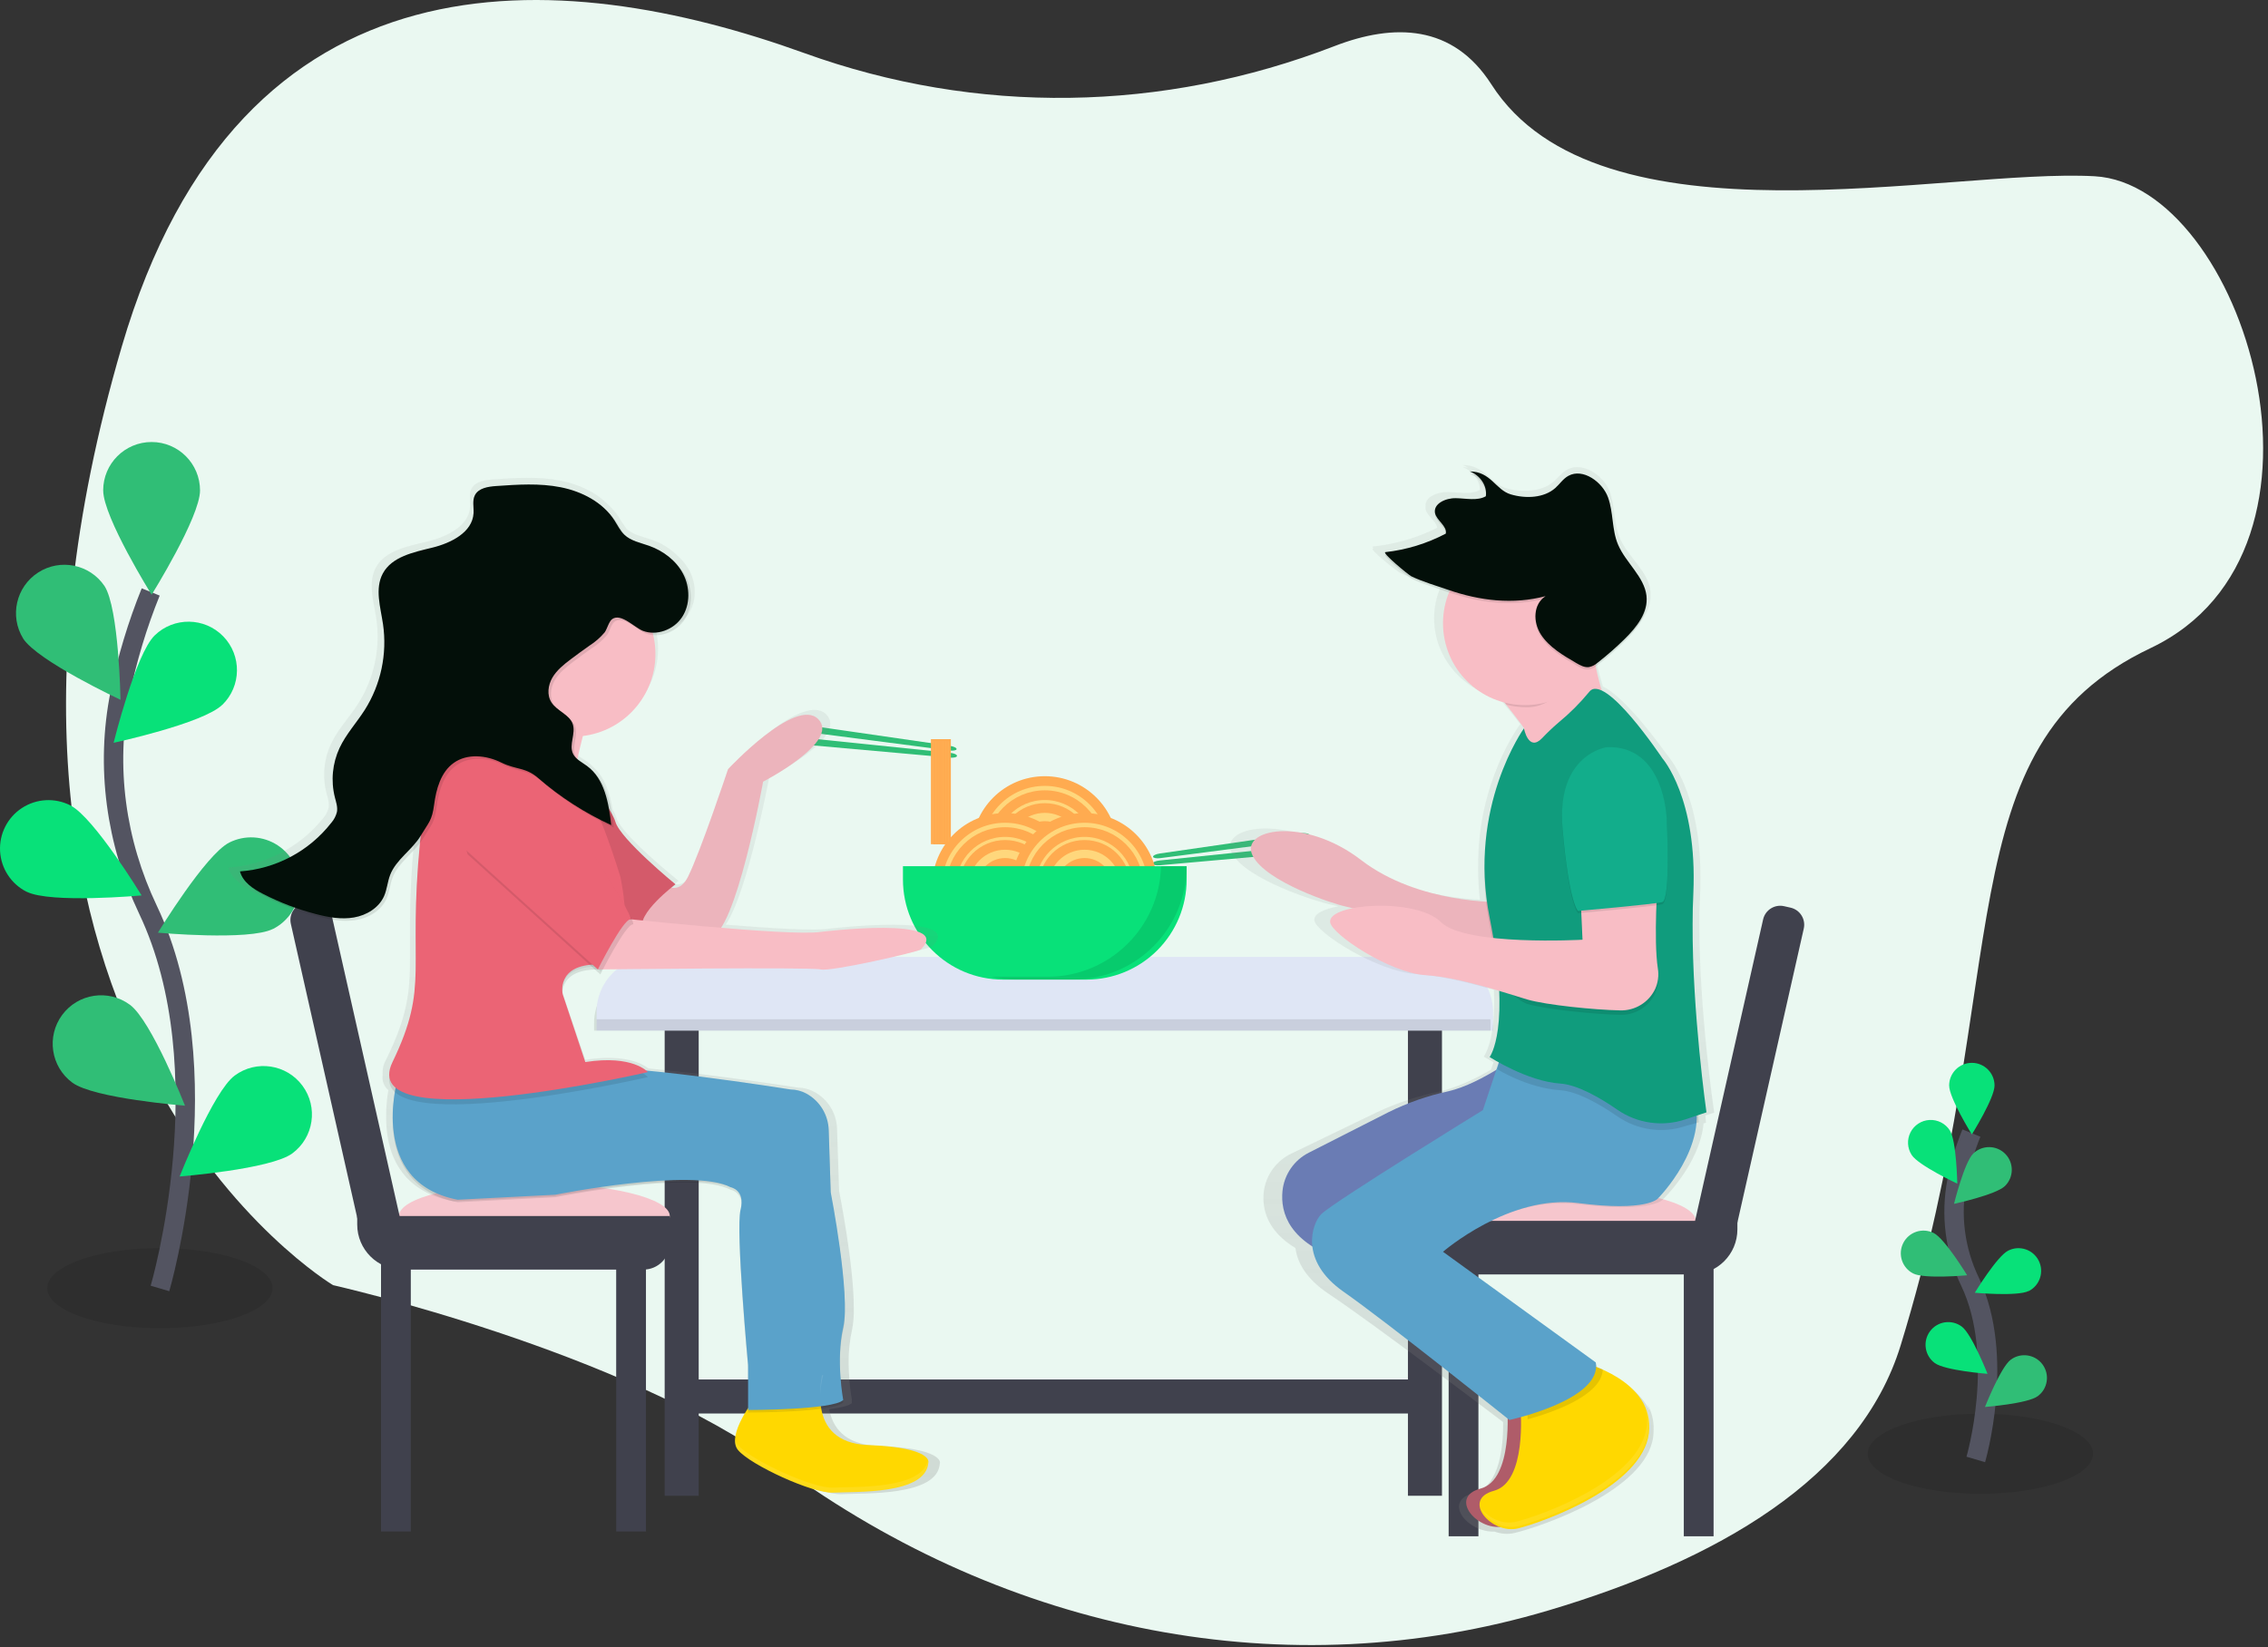 <svg width="234" height="170" viewBox="0 0 234 170" fill="none" xmlns="http://www.w3.org/2000/svg">
<rect x="0" y="0" width="234" height="170" fill="#333333" stroke="none"/>
<path opacity="0.1" d="M16.499 137.077C22.92 137.077 28.126 135.226 28.126 132.943C28.126 130.66 22.92 128.81 16.499 128.81C10.079 128.81 4.873 130.66 4.873 132.943C4.873 135.226 10.079 137.077 16.499 137.077Z" fill="black"/>
<path opacity="0.1" d="M204.321 154.168C210.742 154.168 215.947 152.317 215.947 150.034C215.947 147.751 210.742 145.9 204.321 145.9C197.9 145.9 192.695 147.751 192.695 150.034C192.695 152.317 197.9 154.168 204.321 154.168Z" fill="black"/>
<path d="M137.675 4.762C119.982 11.595 100.804 11.913 82.991 5.48C57.744 -3.635 24.772 -5.968 12.554 35.801C-8.298 107.162 34.362 132.634 34.362 132.634C34.362 132.634 64.146 139.31 80.637 151.372C104.062 168.507 132.751 174.234 159.775 166.2C177.056 161.061 191.868 152.631 196.103 138.837C207.946 100.259 200.428 77.071 221.861 66.899C243.294 56.728 231.369 19.046 216.125 18.191C200.882 17.336 164.97 26.076 153.861 8.691C149.9 2.519 143.842 2.377 137.675 4.762Z" fill="#EAF8F1"/>
<path d="M203.851 150.621C203.851 150.621 206.951 140.069 203.267 132.303C201.698 129.056 201.225 125.387 201.918 121.847C202.261 120.169 202.756 118.526 203.399 116.938" stroke="#535461" stroke-width="2"/>
<path d="M201.104 112.032C201.104 113.324 203.445 117.076 203.445 117.076C203.445 117.076 205.786 113.327 205.786 112.032C205.786 110.739 204.737 109.69 203.444 109.69C202.15 109.69 201.102 110.739 201.102 112.032H201.104Z" fill="#08E179"/>
<path d="M197.234 119.196C197.937 120.281 201.941 122.157 201.941 122.157C201.941 122.157 201.869 117.737 201.166 116.651C200.712 115.949 199.917 115.543 199.082 115.586C198.247 115.629 197.498 116.114 197.117 116.858C196.736 117.603 196.782 118.494 197.237 119.196H197.234Z" fill="#08E179"/>
<path d="M197.402 131.434C198.557 132.016 202.959 131.615 202.959 131.615C202.959 131.615 200.665 127.836 199.51 127.254C198.356 126.672 196.948 127.136 196.366 128.29C195.784 129.445 196.248 130.852 197.402 131.434Z" fill="#30BE76"/>
<path d="M199.616 140.669C200.65 141.444 205.062 141.785 205.062 141.785C205.062 141.785 203.44 137.672 202.401 136.905C201.362 136.136 199.896 136.355 199.127 137.394C198.357 138.434 198.577 139.9 199.616 140.669V140.669Z" fill="#08E179"/>
<path d="M206.855 122.407C205.928 123.309 201.605 124.242 201.605 124.242C201.605 124.242 202.665 119.95 203.592 119.049C204.52 118.148 206.002 118.169 206.903 119.097C207.804 120.024 207.783 121.506 206.855 122.407V122.407Z" fill="#30BE76"/>
<path d="M209.307 133.236C208.152 133.817 203.75 133.417 203.75 133.417C203.75 133.417 206.044 129.637 207.199 129.069C208.353 128.486 209.761 128.95 210.343 130.105C210.925 131.259 210.462 132.667 209.307 133.249V133.236Z" fill="#08E179"/>
<path d="M210.245 144.089C209.212 144.864 204.799 145.205 204.799 145.205C204.799 145.205 206.421 141.092 207.46 140.325C208.499 139.555 209.966 139.775 210.735 140.814C211.504 141.854 211.285 143.32 210.245 144.089V144.089Z" fill="#30BE76"/>
<path d="M16.505 132.975C16.505 132.975 23.142 110.467 15.264 93.88C11.957 86.922 10.872 79.115 12.389 71.566C13.12 67.985 14.178 64.479 15.549 61.092" stroke="#535461" stroke-width="2"/>
<path d="M10.648 50.615C10.648 53.374 15.644 61.378 15.644 61.378C15.644 61.378 20.638 53.369 20.638 50.615C20.638 47.855 18.401 45.618 15.642 45.618C12.882 45.618 10.645 47.855 10.645 50.615H10.648Z" fill="#30BE76"/>
<path d="M2.388 65.902C3.889 68.227 12.433 72.221 12.433 72.221C12.433 72.221 12.278 62.786 10.777 60.471C9.25 58.228 6.212 57.614 3.933 59.088C1.655 60.561 0.969 63.584 2.388 65.897V65.902Z" fill="#30BE76"/>
<path d="M2.747 92.028C5.212 93.27 14.608 92.412 14.608 92.412C14.608 92.412 9.699 84.347 7.248 83.112C5.653 82.308 3.752 82.415 2.258 83.394C0.765 84.372 -0.093 86.073 0.008 87.856C0.109 89.638 1.153 91.231 2.747 92.035V92.028Z" fill="#08E179"/>
<path d="M7.462 111.732C9.681 113.373 19.088 114.114 19.088 114.114C19.088 114.114 15.626 105.33 13.404 103.697C11.185 102.056 8.057 102.525 6.416 104.744C4.775 106.963 5.243 110.091 7.462 111.732Z" fill="#30BE76"/>
<path d="M22.925 72.746C20.946 74.669 11.722 76.661 11.722 76.661C11.722 76.661 13.98 67.499 15.96 65.577C17.939 63.651 21.106 63.694 23.032 65.674C24.958 67.654 24.915 70.82 22.935 72.746H22.925Z" fill="#08E179"/>
<path d="M28.156 95.871C25.692 97.114 16.295 96.256 16.295 96.256C16.295 96.256 21.204 88.19 23.656 86.955C25.25 86.151 27.152 86.259 28.645 87.237C30.138 88.216 30.996 89.917 30.895 91.699C30.795 93.482 29.75 95.075 28.156 95.879V95.871Z" fill="#30BE76"/>
<path d="M30.159 119.036C27.94 120.677 18.533 121.418 18.533 121.418C18.533 121.418 21.995 112.634 24.217 111.001C26.435 109.36 29.564 109.829 31.205 112.047C32.846 114.266 32.378 117.395 30.159 119.036Z" fill="#08E179"/>
<path d="M97.955 77.454L83.556 75.588C82.972 75.513 82.523 75.291 82.538 75.097V75.097C82.564 74.903 83.055 74.813 83.652 74.898L98.019 76.978C98.415 77.035 98.714 77.185 98.696 77.317V77.317C98.678 77.441 98.347 77.505 97.955 77.454Z" fill="#30BE76"/>
<path d="M98.045 77.699L83.603 76.206C83.016 76.146 82.518 76.255 82.5 76.449V76.449C82.482 76.642 82.949 76.846 83.533 76.898L98.001 78.19C98.399 78.226 98.725 78.149 98.738 78.017V78.017C98.748 77.877 98.441 77.74 98.045 77.699Z" fill="#30BE76"/>
<path d="M119.711 88.563L134.107 86.698C134.691 86.623 135.14 86.4 135.125 86.207V86.207C135.099 86.013 134.608 85.922 134.011 86.008L119.644 88.088C119.249 88.144 118.949 88.294 118.967 88.426V88.426C118.985 88.55 119.316 88.615 119.711 88.563Z" fill="#30BE76"/>
<path d="M119.618 88.808L134.06 87.315C134.647 87.256 135.145 87.364 135.163 87.558V87.558C135.181 87.752 134.714 87.956 134.13 88.007L119.662 89.299C119.264 89.335 118.938 89.258 118.926 89.126V89.126C118.915 88.987 119.223 88.85 119.618 88.808Z" fill="#30BE76"/>
<rect x="68.577" y="104.025" width="3.511" height="50.344" fill="#40414D"/>
<rect x="145.263" y="104.025" width="3.511" height="50.344" fill="#40414D"/>
<path d="M67.236 99.928H148.361C151.5 99.928 154.044 102.472 154.044 105.612V106.366H61.552V105.612C61.552 102.472 64.097 99.928 67.236 99.928V99.928Z" fill="#DFE6F5"/>
<path opacity="0.1" d="M66.977 99.928H148.102C151.241 99.928 153.786 102.472 153.786 105.612V106.366H61.294V105.612C61.294 102.472 63.838 99.928 66.977 99.928V99.928Z" fill="black"/>
<path d="M67.236 98.755H148.361C151.5 98.755 154.044 101.3 154.044 104.439V105.193H61.552V104.439C61.552 101.3 64.097 98.755 67.236 98.755Z" fill="#DFE6F5"/>
<path d="M107.798 94.657C111.678 94.657 114.823 91.512 114.823 87.632C114.823 83.752 111.678 80.607 107.798 80.607C103.919 80.607 100.773 83.752 100.773 87.632C100.773 91.512 103.919 94.657 107.798 94.657Z" fill="#FFD77C" stroke="#FFAB50"/>
<path d="M107.798 93.201C110.873 93.201 113.366 90.708 113.366 87.633C113.366 84.558 110.873 82.065 107.798 82.065C104.723 82.065 102.23 84.558 102.23 87.633C102.23 90.708 104.723 93.201 107.798 93.201Z" fill="#FFD77C" stroke="#FFAB50"/>
<path d="M107.798 91.875C110.141 91.875 112.04 89.976 112.04 87.633C112.04 85.29 110.141 83.391 107.798 83.391C105.455 83.391 103.556 85.29 103.556 87.633C103.556 89.976 105.455 91.875 107.798 91.875Z" fill="#FFD77C" stroke="#FFAB50"/>
<path d="M107.798 90.017C109.115 90.017 110.183 88.95 110.183 87.633C110.183 86.316 109.115 85.248 107.798 85.248C106.481 85.248 105.414 86.316 105.414 87.633C105.414 88.95 106.481 90.017 107.798 90.017Z" fill="#FFD77C" stroke="#FFAB50"/>
<path d="M103.701 98.463C107.58 98.463 110.725 95.317 110.725 91.438C110.725 87.558 107.58 84.413 103.701 84.413C99.821 84.413 96.676 87.558 96.676 91.438C96.676 95.317 99.821 98.463 103.701 98.463Z" fill="#FFD77C" stroke="#FFAB50"/>
<path d="M103.701 97.006C106.776 97.006 109.268 94.514 109.268 91.439C109.268 88.364 106.776 85.871 103.701 85.871C100.626 85.871 98.133 88.364 98.133 91.439C98.133 94.514 100.626 97.006 103.701 97.006Z" fill="#FFD77C" stroke="#FFAB50"/>
<path d="M103.701 95.681C106.043 95.681 107.943 93.781 107.943 91.439C107.943 89.096 106.043 87.196 103.701 87.196C101.358 87.196 99.458 89.096 99.458 91.439C99.458 93.781 101.358 95.681 103.701 95.681Z" fill="#FFD77C" stroke="#FFAB50"/>
<path d="M103.701 93.823C105.018 93.823 106.085 92.755 106.085 91.438C106.085 90.121 105.018 89.054 103.701 89.054C102.384 89.054 101.316 90.121 101.316 91.438C101.316 92.755 102.384 93.823 103.701 93.823Z" fill="#FFD77C" stroke="#FFAB50"/>
<path d="M111.896 98.463C115.775 98.463 118.92 95.317 118.92 91.438C118.92 87.558 115.775 84.413 111.896 84.413C108.016 84.413 104.871 87.558 104.871 91.438C104.871 95.317 108.016 98.463 111.896 98.463Z" fill="#FFD77C" stroke="#FFAB50"/>
<path d="M111.896 97.006C114.971 97.006 117.463 94.514 117.463 91.439C117.463 88.364 114.971 85.871 111.896 85.871C108.821 85.871 106.328 88.364 106.328 91.439C106.328 94.514 108.821 97.006 111.896 97.006Z" fill="#FFD77C" stroke="#FFAB50"/>
<path d="M111.896 95.681C114.239 95.681 116.138 93.781 116.138 91.439C116.138 89.096 114.239 87.196 111.896 87.196C109.553 87.196 107.654 89.096 107.654 91.439C107.654 93.781 109.553 95.681 111.896 95.681Z" fill="#FFD77C" stroke="#FFAB50"/>
<path d="M111.896 93.823C113.213 93.823 114.28 92.755 114.28 91.438C114.28 90.121 113.213 89.054 111.896 89.054C110.579 89.054 109.511 90.121 109.511 91.438C109.511 92.755 110.579 93.823 111.896 93.823Z" fill="#FFD77C" stroke="#FFAB50"/>
<path d="M93.162 89.392H122.432V90.766C122.432 93.507 121.343 96.135 119.405 98.074C117.467 100.012 114.838 101.1 112.097 101.1H103.496C97.789 101.1 93.162 96.474 93.162 90.766V89.392Z" fill="#08E179"/>
<path opacity="0.1" d="M119.791 89.39C119.633 95.739 114.441 100.803 108.09 100.804H102.28C103.127 100.998 103.994 101.096 104.863 101.098H110.718C113.824 101.1 116.803 99.867 119 97.671C121.197 95.475 122.432 92.496 122.432 89.39L119.791 89.39Z" fill="black"/>
<path d="M147.02 142.368V145.879H70.917V142.368H147.02Z" fill="#40414D"/>
<rect x="39.312" y="130.106" width="3.072" height="27.949" fill="#40414D"/>
<rect x="63.575" y="130.106" width="3.072" height="27.949" fill="#40414D"/>
<path d="M69.106 125.5C69.106 127.366 62.782 128.88 54.979 128.88C47.177 128.88 41.16 127.368 41.16 125.5C41.16 123.632 47.177 122.121 54.979 122.121C62.782 122.121 69.106 123.643 69.106 125.5Z" fill="#F6C6CD"/>
<path d="M36.855 125.498H69.104V128.314C69.104 129.812 67.889 131.027 66.391 131.027H41.506C38.938 131.027 36.855 128.945 36.855 126.376V125.498H36.855Z" fill="#40414D"/>
<path d="M31.379 93.183L32.044 93.032C33.019 92.813 33.987 93.424 34.207 94.398L42.261 130.079L41.253 130.307C39.491 130.704 37.74 129.598 37.342 127.836L30.008 95.346C29.902 94.877 29.987 94.386 30.245 93.98C30.502 93.574 30.91 93.287 31.379 93.183Z" fill="#40414D"/>
<rect x="176.798" y="158.552" width="3.072" height="27.949" transform="rotate(-180 176.798 158.552)" fill="#40414D"/>
<rect x="152.536" y="158.552" width="3.072" height="27.949" transform="rotate(-180 152.536 158.552)" fill="#40414D"/>
<path d="M147.009 125.996C147.009 127.862 153.334 129.376 161.136 129.376C168.939 129.376 174.956 127.864 174.956 125.996C174.956 124.129 168.936 122.609 161.136 122.609C153.336 122.609 147.009 124.131 147.009 125.996Z" fill="#F6C6CD"/>
<path d="M174.604 131.525H149.719C148.221 131.525 147.007 130.311 147.007 128.813V125.997H179.255V126.875C179.255 129.443 177.173 131.525 174.604 131.525Z" fill="#40414D"/>
<path d="M174.862 130.802L173.854 130.575L181.909 94.889C182.129 93.915 183.097 93.303 184.072 93.523L184.737 93.673C185.711 93.893 186.323 94.861 186.103 95.836L178.768 128.331C178.37 130.091 176.623 131.197 174.862 130.802Z" fill="#40414D"/>
<path d="M175.956 115.117L176.863 114.83C176.863 114.83 175.312 104.475 175.328 95.195C175.328 94.937 175.328 94.66 175.328 94.394C175.346 93.815 175.367 93.242 175.395 92.681C175.431 91.963 175.439 91.278 175.434 90.614C175.519 81.678 171.998 77.903 171.998 77.903C171.998 77.903 167.864 72.007 165.386 70.86C165.172 70.188 164.926 69.326 164.709 68.323C164.789 68.269 164.867 68.215 164.942 68.158C165.965 67.399 166.944 66.582 167.874 65.711C169.145 64.52 170.365 63.068 170.298 61.43C170.305 61.271 170.299 61.111 170.282 60.952C170.047 58.976 167.993 57.487 167.164 55.614C166.466 54.041 166.675 52.289 166.066 50.693C165.456 49.096 163.327 47.61 161.72 48.45C161.128 48.76 160.772 49.308 160.278 49.724C159.054 50.757 157.08 50.853 155.406 50.383C153.732 49.912 153.236 47.995 150.895 47.99C151.103 48.06 151.301 48.154 151.487 48.272C151.291 48.239 151.093 48.222 150.895 48.22C151.868 48.528 152.568 49.379 152.683 50.393C152.679 50.455 152.672 50.517 152.662 50.579C151.727 51.083 150.497 50.796 149.376 50.778C148.254 50.76 146.978 51.326 147.089 52.243C147.07 52.347 147.07 52.454 147.089 52.558C147.237 53.253 148.167 53.778 148.28 54.421C148.28 54.439 148.28 54.454 148.28 54.472C146.205 55.509 143.96 56.164 141.653 56.405C141.578 56.405 141.612 56.495 141.721 56.627H141.653C141.232 56.671 144.178 58.999 144.513 59.151C145.743 59.709 147.213 60.12 148.515 60.549L148.629 60.585C148.19 61.604 147.964 62.703 147.965 63.812C147.965 67.791 150.825 71.134 154.698 72.08C155.421 72.924 156.181 73.852 156.873 74.774H156.824C156.824 74.774 152.373 80.696 152.515 89.54C152.502 90.648 152.561 91.756 152.69 92.857C149.828 92.694 143.676 91.94 138.997 88.514C132.686 83.897 125.645 85.282 127.113 88.051C128.58 90.821 136.096 93.128 137.308 93.361C137.421 93.381 137.685 93.443 138.062 93.536C136.569 93.818 135.546 94.311 135.608 94.975C135.729 96.244 142.162 100.285 146.045 100.515C148.611 100.667 151.698 101.458 154.135 102.153C154.37 107.462 153.086 109.053 153.086 109.053C153.086 109.053 153.468 109.288 154.101 109.622L153.83 110.397C152.254 111.306 150.311 112.254 148.544 112.637C146.292 113.099 144.103 113.828 142.023 114.807L133.283 119.031C131.696 119.767 130.602 121.271 130.389 123.007C130.198 124.798 130.738 127.035 133.662 128.81C133.843 130.265 134.732 131.962 137.065 133.517C141.586 136.525 153.468 145.534 155.085 146.763C155.116 148.962 154.827 153.372 152.114 154.059C148.714 154.922 151.45 158.193 154.199 158.064C154.852 158.311 155.562 158.363 156.243 158.214C159.157 157.521 169.838 153.822 170.566 148.288C170.597 148.048 170.61 147.806 170.608 147.564C170.65 146.621 170.415 145.686 169.931 144.875C170.045 145.125 170.137 145.384 170.207 145.65C169.324 143.635 167.171 142.369 165.497 141.656C165.497 141.638 165.497 141.617 165.497 141.599C165.239 141.498 164.981 141.415 164.769 141.34C164.773 141.191 164.762 141.041 164.735 140.893L147.986 129.353C147.986 129.353 155.269 123.351 162.795 124.276C170.321 125.201 171.52 123.834 171.52 123.834C171.52 123.834 175.38 120.163 175.767 115.936L176.01 115.871C176.01 115.871 175.992 115.605 175.956 115.117Z" fill="url(#paint0_linear_0_298)"/>
<path d="M155.501 145.177C155.501 145.177 156.186 152.714 152.76 153.628C149.334 154.543 152.533 158.196 155.271 157.504C158.01 156.811 168.063 153.163 168.747 147.686C169.432 142.209 161.896 140.377 161.896 140.377L155.501 145.177Z" fill="#B8616E"/>
<path opacity="0.05" d="M155.501 145.177C155.501 145.177 156.186 152.714 152.76 153.628C149.334 154.543 152.533 158.196 155.271 157.504C158.01 156.811 168.063 153.163 168.747 147.686C169.432 142.209 161.896 140.377 161.896 140.377L155.501 145.177Z" fill="black"/>
<path d="M156.879 145.404C156.879 145.404 157.563 152.94 154.137 153.855C150.712 154.769 153.91 158.423 156.649 157.73C159.387 157.038 169.44 153.39 170.125 147.912C170.809 142.435 163.273 140.604 163.273 140.604L156.879 145.404Z" fill="#FFD800"/>
<path opacity="0.1" d="M163.958 140.837L157.568 145.635C157.568 145.635 157.597 145.96 157.615 146.479C160.028 145.818 165.286 144.061 165.366 141.312C164.906 141.126 164.436 140.967 163.958 140.837Z" fill="black"/>
<rect x="157.219" y="75.17" width="2.741" height="2.057" fill="#F8BDC5"/>
<path d="M157.336 108.399C157.336 108.399 152.982 111.82 149.407 112.631C147.281 113.091 145.22 113.813 143.271 114.778L135.047 118.959C133.53 119.722 132.504 121.204 132.324 122.893C132.089 125.219 133.024 128.278 138.605 130.096L156.191 144.714L161.674 140.147L142.945 125.761L157.336 116.853V108.399Z" fill="#758AC8"/>
<path opacity="0.1" d="M157.336 108.399C157.336 108.399 152.982 111.82 149.407 112.631C147.281 113.091 145.22 113.813 143.271 114.778L135.047 118.959C133.53 119.722 132.504 121.204 132.324 122.893C132.089 125.219 133.024 128.278 138.605 130.096L156.191 144.714L161.674 140.147L142.945 125.761L157.336 116.853V108.399Z" fill="black"/>
<path d="M154.822 93.1C154.822 93.1 146.371 93.327 140.431 88.759C134.492 84.192 127.87 85.561 129.239 88.302C130.609 91.043 137.69 93.327 138.832 93.555C139.974 93.782 156.419 98.352 156.419 98.352L154.822 93.1Z" fill="#F8BDC5"/>
<path opacity="0.05" d="M154.822 93.1C154.822 93.1 146.371 93.327 140.431 88.759C134.492 84.192 127.87 85.561 129.239 88.302C130.609 91.043 137.69 93.327 138.832 93.555C139.974 93.782 156.419 98.352 156.419 98.352L154.822 93.1Z" fill="black"/>
<path d="M155.736 106.349L152.995 114.572C152.995 114.572 137.579 124.051 136.321 125.307C135.344 126.284 134.037 130.105 138.605 133.301C143.173 136.497 155.734 146.549 155.734 146.549C155.734 146.549 165.327 144.482 164.642 140.607L148.882 129.188C148.882 129.188 155.734 123.245 162.816 124.162C169.897 125.08 171.039 123.705 171.039 123.705C171.039 123.705 176.521 118.218 174.692 112.973C172.863 107.728 155.736 106.349 155.736 106.349Z" fill="#5AA2CA"/>
<path d="M152.311 69.129C152.311 69.129 160.077 77.58 159.62 80.091C159.162 82.602 165.787 72.782 165.787 72.782C165.787 72.782 163.72 67.757 164.188 62.274L152.311 69.129Z" fill="#F8BDC5"/>
<path opacity="0.1" d="M159.087 76.88C159.617 76.321 160.175 75.789 160.759 75.286C161.928 74.328 163 73.257 163.96 72.09C165.559 70.023 171.496 78.942 171.496 78.942C171.496 78.942 175.15 83.052 174.695 92.875C174.24 102.698 175.266 115.83 175.266 115.83L173.884 116.215C171.523 117.003 168.93 116.634 166.882 115.22C165.058 113.96 162.748 112.637 160.991 112.518C157.566 112.291 154.481 110.348 154.481 110.348C154.481 110.348 155.966 106.808 153.683 95.386C151.399 83.964 157.219 75.847 157.219 75.847C157.219 75.847 157.679 78.332 159.087 76.88Z" fill="black"/>
<path d="M176.064 114.799L174.695 115.256L173.881 115.527C171.521 116.315 168.927 115.947 166.88 114.533C165.058 113.274 162.746 111.949 160.989 111.83C157.568 111.6 153.693 109.089 153.693 109.089C153.693 109.089 155.977 106.12 153.693 94.698C151.409 83.276 157.233 75.169 157.233 75.169C157.233 75.169 157.692 77.642 159.101 76.187C159.629 75.628 160.186 75.097 160.77 74.596C161.938 73.637 163.01 72.567 163.971 71.4C165.57 69.333 171.507 78.251 171.507 78.251C171.507 78.251 175.16 82.362 174.705 92.185C174.656 93.218 174.636 94.282 174.633 95.36C174.599 104.552 176.064 114.799 176.064 114.799Z" fill="#109C7D"/>
<path opacity="0.1" d="M163.046 92.415L163.273 97.44C163.273 97.44 151.166 98.125 148.655 95.613C146.144 93.102 155.501 103 157.568 103.607C159.509 104.178 164.518 104.682 167.146 104.733C168.679 104.783 170.098 103.923 170.763 102.54C171.069 101.874 171.168 101.131 171.047 100.408C170.59 97.44 171.047 91.043 171.047 91.043L163.046 92.415Z" fill="black"/>
<path d="M163.046 91.958L163.273 96.983C163.273 96.983 151.166 97.668 148.655 95.156C146.144 92.645 137.057 93.201 137.235 95.156C137.349 96.412 143.403 100.409 147.053 100.639C150.704 100.869 155.501 102.543 157.568 103.15C159.509 103.721 164.518 104.225 167.146 104.276C168.679 104.326 170.098 103.466 170.763 102.083C171.069 101.417 171.168 100.674 171.047 99.951C170.59 96.983 171.047 90.586 171.047 90.586L163.046 91.958Z" fill="#F8BDC5"/>
<path opacity="0.1" d="M165.787 77.34C165.787 77.34 160.534 78.025 161.219 85.791C161.904 93.557 162.818 94.242 162.818 94.242C162.818 94.242 170.585 93.557 171.497 93.327C172.409 93.097 171.954 84.649 171.954 84.649C171.954 84.649 171.724 77.113 165.787 77.34Z" fill="black"/>
<path d="M165.787 77.113C165.787 77.113 160.534 77.797 161.219 85.564C161.904 93.33 162.818 94.014 162.818 94.014C162.818 94.014 170.585 93.33 171.497 93.1C172.409 92.87 171.954 84.422 171.954 84.422C171.954 84.422 171.724 76.88 165.787 77.113Z" fill="#12AD8B"/>
<path opacity="0.1" d="M163.844 67.176C163.485 65.367 164.221 64.809 164.415 62.494L152.53 69.346C152.53 69.346 153.892 70.829 155.439 72.733C156.131 72.908 156.842 72.995 157.555 72.991C160.669 73.004 162.371 69.661 163.844 67.176Z" fill="black"/>
<path d="M157.333 72.772C162.001 72.772 165.784 68.988 165.784 64.321C165.784 59.654 162.001 55.87 157.333 55.87C152.666 55.87 148.882 59.654 148.882 64.321C148.882 68.988 152.666 72.772 157.333 72.772Z" fill="#F8BDC5"/>
<path opacity="0.1" d="M159.465 61.755C158.173 62.577 158.155 64.434 158.987 65.721C159.819 67.008 161.253 67.858 162.632 68.659C163.033 68.891 163.474 69.131 163.924 69.08C164.27 69.012 164.59 68.85 164.849 68.612C165.814 67.859 166.736 67.05 167.608 66.191C168.864 64.956 170.07 63.434 169.874 61.711C169.652 59.755 167.719 58.283 166.939 56.43C166.283 54.88 166.479 53.142 165.906 51.558C165.332 49.974 163.322 48.509 161.818 49.339C161.263 49.643 160.927 50.188 160.462 50.599C159.31 51.617 157.452 51.718 155.876 51.253C154.3 50.788 153.832 48.889 151.634 48.884C152.727 49.269 153.466 50.408 153.298 51.447C152.417 51.945 151.259 51.661 150.197 51.643C149.136 51.625 147.872 52.219 148.056 53.175C148.216 53.95 149.334 54.526 149.169 55.301C147.228 56.324 145.113 56.972 142.932 57.213C142.537 57.257 145.307 59.559 145.622 59.712C146.777 60.264 148.164 60.67 149.386 61.094C152.706 62.238 156.106 62.647 159.465 61.755Z" fill="black"/>
<path d="M159.465 61.526C158.173 62.347 158.155 64.205 158.987 65.492C159.819 66.778 161.253 67.628 162.632 68.429C163.033 68.662 163.474 68.902 163.924 68.85C164.27 68.783 164.59 68.621 164.849 68.383C165.814 67.629 166.736 66.821 167.608 65.962C168.864 64.727 170.07 63.205 169.874 61.482C169.652 59.526 167.719 58.053 166.939 56.201C166.283 54.651 166.479 52.912 165.906 51.328C165.332 49.745 163.322 48.28 161.818 49.109C161.263 49.414 160.927 49.959 160.462 50.37C159.31 51.388 157.452 51.489 155.876 51.023C154.3 50.558 153.832 48.66 151.634 48.654C152.727 49.039 153.466 50.179 153.298 51.217C152.417 51.716 151.259 51.432 150.197 51.414C149.136 51.395 147.872 51.99 148.056 52.946C148.216 53.721 149.334 54.297 149.169 55.072C147.228 56.094 145.113 56.743 142.932 56.984C142.537 57.028 145.307 59.33 145.622 59.482C146.777 60.035 148.164 60.441 149.386 60.864C152.706 62.011 156.106 62.412 159.465 61.526Z" fill="#030F09"/>
<path opacity="0.1" d="M169.528 144.541C169.895 145.387 170.022 146.317 169.897 147.231C169.213 152.713 159.163 156.366 156.421 157.048C154.977 157.41 153.404 156.565 152.745 155.55C153.169 156.743 154.993 157.919 156.651 157.505C159.392 156.821 169.443 153.165 170.127 147.688C170.277 146.602 170.066 145.496 169.528 144.541Z" fill="white"/>
<path d="M96.942 150.77V150.77C96.738 150.311 95.678 149.414 90.571 149.22C87.073 149.088 85.882 147.241 85.559 145.438C86.708 145.288 87.607 145.081 87.902 144.795C87.902 144.795 87.886 144.712 87.861 144.565L87.902 144.534C87.678 143.233 87.562 141.916 87.553 140.596C87.546 139.467 87.666 138.34 87.91 137.238C88.052 136.509 88.112 135.766 88.088 135.023C88.116 130.631 86.574 122.912 86.574 122.912L86.362 116.497C86.319 114.866 85.388 113.39 83.936 112.647C83.429 112.384 82.867 112.245 82.296 112.239C82.296 112.239 74.199 110.963 66.91 110.268C66.394 109.852 64.572 108.73 60.397 109.374L57.994 102.341C57.975 102.256 57.961 102.17 57.953 102.083C58.038 101.189 58.635 99.843 61.418 99.757L61.999 100.274C61.999 100.274 62.102 100.07 62.275 99.757C65.727 99.719 84.53 99.528 85.499 99.757C86.566 100.016 95.914 97.933 96.182 97.675C99.815 94.133 85.499 95.851 85.499 95.851C84.091 96.081 79.541 95.807 74.881 95.427C77.188 91.968 79.358 80.226 79.358 80.226C79.358 80.226 87.626 76.058 85.233 73.715C82.841 71.372 75.62 78.924 75.62 78.924C75.62 78.924 72.682 87.519 71.346 90.123C70.83 91.157 70.16 91.369 69.564 91.25C69.835 91.033 70.011 90.903 70.011 90.903C70.011 90.903 64.135 86.214 63.601 84.393C63.501 84.094 63.37 83.808 63.208 83.538C62.926 81.887 62.433 80.262 61.229 79.179C61.027 78.962 60.803 78.766 60.562 78.593C60.237 78.36 59.867 78.159 59.56 77.906V77.906C59.733 77.11 59.935 76.283 60.144 75.482C64.505 74.965 67.895 71.348 67.895 66.956C67.894 66.294 67.815 65.634 67.659 64.99C68.985 65.078 70.26 64.464 71.018 63.373C71.899 62.06 71.871 60.273 71.132 58.888C70.826 58.325 70.426 57.82 69.949 57.394C69.187 56.628 68.259 56.048 67.236 55.7C66.35 55.392 65.371 55.209 64.668 54.607C64.354 54.196 64.068 53.764 63.813 53.315C63.518 52.874 63.171 52.469 62.779 52.111C61.487 50.78 59.663 49.961 57.806 49.6C55.542 49.158 53.204 49.316 50.902 49.473C50.042 49.533 49.032 49.685 48.644 50.434C48.352 50.998 48.544 51.672 48.505 52.3C48.383 54.297 46.099 55.4 44.113 55.883C42.126 56.366 39.757 56.785 38.798 58.536C37.928 60.117 38.54 62.035 38.819 63.809C39.284 66.926 38.592 70.105 36.873 72.746C36 74.082 34.874 75.27 34.184 76.704C33.42 78.303 33.242 80.119 33.683 81.835C33.812 82.336 33.998 82.848 33.905 83.359C33.799 83.781 33.592 84.171 33.3 84.494C30.899 87.459 27.368 89.288 23.56 89.539C23.718 90.064 24.028 90.53 24.449 90.88C24.985 91.41 25.609 91.841 26.294 92.154C28.098 93.059 29.995 93.765 31.952 94.26C33.269 94.593 34.647 94.831 35.987 94.603C37.328 94.376 38.636 93.609 39.186 92.394C39.506 91.692 39.553 90.896 39.837 90.18C40.403 88.749 41.806 87.821 42.754 86.594C42.434 89.757 42.284 92.934 42.302 96.112C42.302 97.107 42.302 98.003 42.302 98.835C42.302 102.424 42.043 104.899 39.819 109.381C39.554 109.853 39.438 110.393 39.486 110.932C39.387 111.523 39.608 112.123 40.067 112.51C39.912 113.404 39.837 114.31 39.842 115.218C39.811 118.483 40.914 122.868 46.764 123.979L57.178 123.462C57.178 123.462 71.866 120.597 75.87 122.687C76.551 122.832 77.039 123.432 77.04 124.128C77.028 124.346 76.994 124.561 76.94 124.772C76.828 125.449 76.786 126.135 76.813 126.821C76.795 131.213 77.741 141.18 77.741 141.18V145.407C77.074 146.409 76.253 147.892 76.359 148.985C76.359 149.008 76.359 149.034 76.359 149.057C76.359 149.081 76.359 149.122 76.374 149.153C76.389 149.184 76.374 149.21 76.392 149.238C76.41 149.267 76.408 149.293 76.415 149.321C76.423 149.349 76.436 149.383 76.449 149.411C76.462 149.44 76.467 149.458 76.477 149.481C76.488 149.504 76.511 149.548 76.529 149.579L76.56 149.634C76.591 149.683 76.626 149.731 76.663 149.776C77.999 151.326 84.672 154.325 86.812 154.204C89.083 154.075 96.691 154.462 96.96 151.078C96.994 150.977 96.988 150.867 96.942 150.77Z" fill="url(#paint1_linear_0_298)"/>
<path d="M77.958 144.229C77.958 144.229 74.857 148.104 76.149 149.654C77.441 151.204 83.9 154.168 85.967 154.046C88.163 153.917 95.526 154.305 95.784 150.946C95.784 150.946 96.301 149.396 89.584 149.137C82.866 148.879 84.933 141.903 84.933 141.903L77.958 144.229Z" fill="#FFD800"/>
<path opacity="0.1" d="M41.012 111.675C41.012 111.675 37.912 122.268 47.213 124.077L57.289 123.56C57.289 123.56 71.499 120.718 75.374 122.785C75.374 122.785 76.924 123.043 76.407 125.11C75.891 127.177 77.183 141.128 77.183 141.128V145.779C77.183 145.779 85.967 145.779 87 144.745C87 144.745 86.225 140.612 87 137.253C87.775 133.894 85.709 123.302 85.709 123.302L85.504 116.925C85.474 115.321 84.578 113.859 83.164 113.102C82.675 112.842 82.131 112.704 81.577 112.699C81.577 112.699 64.009 109.857 57.808 110.373C51.608 110.89 41.012 111.675 41.012 111.675Z" fill="black"/>
<path d="M41.012 111.417C41.012 111.417 37.912 122.009 47.213 123.818L57.289 123.301C57.289 123.301 71.499 120.459 75.374 122.526C75.374 122.526 76.924 122.784 76.407 124.851C75.891 126.918 77.183 140.87 77.183 140.87V145.52C77.183 145.52 85.967 145.52 87 144.487C87 144.487 86.225 140.353 87 136.994C87.775 133.636 85.709 123.043 85.709 123.043L85.504 116.667C85.474 115.062 84.578 113.6 83.164 112.843C82.675 112.584 82.131 112.445 81.577 112.44C81.577 112.44 64.009 109.598 57.808 110.115C51.608 110.631 41.012 111.417 41.012 111.417Z" fill="#5AA2CA"/>
<path d="M67.623 90.49C67.623 90.49 69.69 93.073 70.982 90.49C72.274 87.906 75.116 79.38 75.116 79.38C75.116 79.38 82.091 71.888 84.417 74.213C86.742 76.538 78.733 80.672 78.733 80.672C78.733 80.672 75.891 96.432 73.307 96.69C70.724 96.949 66.848 96.69 66.848 96.69L65.556 93.848L67.623 90.49Z" fill="#F8BDC5"/>
<path opacity="0.05" d="M67.623 90.49C67.623 90.49 69.69 93.073 70.982 90.49C72.274 87.906 75.116 79.38 75.116 79.38C75.116 79.38 82.091 71.888 84.417 74.213C86.742 76.538 78.733 80.672 78.733 80.672C78.733 80.672 75.891 96.432 73.307 96.69C70.724 96.949 66.848 96.69 66.848 96.69L65.556 93.848L67.623 90.49Z" fill="black"/>
<path d="M58.322 77.572C58.322 77.572 62.973 82.998 63.489 84.806C64.006 86.615 69.69 91.265 69.69 91.265C69.69 91.265 65.556 94.366 66.331 95.916C67.106 97.466 60.906 90.749 60.906 90.749L53.672 80.156L58.322 77.572Z" fill="#EB6475"/>
<path opacity="0.1" d="M58.322 77.572C58.322 77.572 62.973 82.998 63.489 84.806C64.006 86.615 69.69 91.265 69.69 91.265C69.69 91.265 65.556 94.366 66.331 95.916C67.106 97.466 60.906 90.749 60.906 90.749L53.672 80.156L58.322 77.572Z" fill="black"/>
<path d="M61.423 71.371C61.423 71.371 59.097 78.864 59.097 81.706C59.097 84.547 49.28 80.93 49.538 79.38C49.797 77.83 55.222 72.146 55.48 69.821C55.739 67.496 61.423 71.371 61.423 71.371Z" fill="#F8BDC5"/>
<path opacity="0.1" d="M53.672 76.539C53.672 76.539 44.63 74.214 43.338 87.39C42.046 100.566 44.371 102.117 40.496 110.126C36.62 118.135 66.848 111.159 66.848 111.159C66.848 111.159 65.298 109.351 60.389 110.126L58.064 103.15C58.064 103.15 57.289 100.05 61.681 100.05C66.073 100.05 64.006 91.007 64.006 91.007C64.006 91.007 61.681 83.256 60.389 82.481C59.098 81.706 56.772 77.056 53.672 76.539Z" fill="black"/>
<path d="M53.672 76.022C53.672 76.022 44.63 73.697 43.338 86.874C42.046 100.05 44.371 101.6 40.496 109.609C36.62 117.618 66.848 110.643 66.848 110.643C66.848 110.643 65.298 108.834 60.389 109.609L58.064 102.633C58.064 102.633 57.289 99.533 61.681 99.533C66.073 99.533 64.006 90.491 64.006 90.491C64.006 90.491 61.681 82.74 60.389 81.965C59.098 81.19 56.772 76.539 53.672 76.022Z" fill="#EB6475"/>
<path d="M62.715 94.624C62.715 94.624 81.575 96.691 84.675 96.174C84.675 96.174 98.523 94.469 95.01 97.983C94.751 98.241 85.709 100.308 84.675 100.05C83.642 99.791 61.681 100.05 61.681 100.05L61.423 97.466L62.715 94.624Z" fill="#F8BDC5"/>
<path opacity="0.1" d="M48.246 88.165L61.94 100.566C61.94 100.566 64.523 95.399 65.298 95.399C66.073 95.399 55.997 80.156 55.997 80.156C55.997 80.156 53.414 77.056 51.864 78.606C50.313 80.156 45.663 79.123 48.246 88.165Z" fill="black"/>
<path d="M47.988 87.649L61.681 100.05C61.681 100.05 64.265 94.883 65.04 94.883C65.815 94.883 55.739 79.639 55.739 79.639C55.739 79.639 53.155 76.539 51.605 78.089C50.055 79.639 45.405 78.606 47.988 87.649Z" fill="#EB6475"/>
<path d="M59.098 76.022C63.806 76.022 67.623 72.205 67.623 67.496C67.623 62.788 63.806 58.971 59.098 58.971C54.389 58.971 50.572 62.788 50.572 67.496C50.572 72.205 54.389 76.022 59.098 76.022Z" fill="#F8BDC5"/>
<path opacity="0.1" d="M66.564 65.354C68.011 65.925 69.783 65.24 70.636 63.941C71.488 62.641 71.463 60.872 70.744 59.492C70.026 58.112 68.698 57.11 67.233 56.588C66.344 56.273 65.355 56.092 64.673 55.441C64.241 55.03 63.986 54.475 63.663 53.974C62.456 52.093 60.304 50.982 58.116 50.545C55.927 50.108 53.664 50.263 51.437 50.419C50.605 50.478 49.629 50.628 49.251 51.372C48.97 51.93 49.153 52.599 49.117 53.222C49.001 55.203 46.792 56.301 44.862 56.777C42.932 57.252 40.694 57.699 39.754 59.446C38.912 61.014 39.514 62.915 39.775 64.677C40.221 67.755 39.554 70.891 37.894 73.521C37.049 74.846 35.961 76.024 35.292 77.448C34.552 79.039 34.381 80.835 34.806 82.538C34.933 83.036 35.111 83.543 35.024 84.049C34.922 84.465 34.722 84.851 34.44 85.173C32.15 88.103 28.726 89.926 25.017 90.19C25.312 91.299 26.384 91.999 27.405 92.515C29.146 93.411 30.981 94.111 32.877 94.603C34.15 94.934 35.483 95.169 36.78 94.944C38.077 94.719 39.341 93.957 39.881 92.753C40.191 92.055 40.237 91.267 40.511 90.555C41.129 88.955 42.774 87.989 43.658 86.519C44.503 85.113 44.831 84.948 45.045 83.326C45.26 81.703 45.733 79.951 47.066 78.998C48.461 77.998 50.424 78.189 51.974 78.957C53.525 79.724 54.483 79.424 55.778 80.551C58.048 82.523 60.59 84.161 63.324 85.413C63.066 83.16 62.65 80.646 60.821 79.305C60.304 78.921 59.65 78.626 59.377 78.037C58.94 77.099 59.687 75.955 59.348 74.975C59.01 73.996 57.723 73.635 57.152 72.746C56.666 71.991 56.798 70.966 57.253 70.191C57.708 69.416 58.426 68.842 59.141 68.299C59.777 67.819 60.421 67.35 61.074 66.891C61.664 66.517 62.193 66.055 62.645 65.522C62.903 65.168 63.074 64.393 63.433 64.142C64.337 63.517 65.727 65.026 66.564 65.354Z" fill="black"/>
<path d="M66.306 65.096C67.752 65.667 69.525 64.983 70.377 63.683C71.23 62.384 71.204 60.614 70.486 59.234C69.768 57.855 68.44 56.852 66.975 56.33C66.086 56.015 65.097 55.834 64.415 55.183C63.983 54.772 63.727 54.217 63.404 53.716C62.198 51.835 60.046 50.724 57.857 50.287C55.669 49.851 53.406 50.006 51.179 50.161C50.347 50.22 49.37 50.37 48.993 51.114C48.712 51.672 48.895 52.341 48.859 52.964C48.742 54.946 46.533 56.044 44.604 56.519C42.674 56.994 40.436 57.441 39.496 59.188C38.654 60.756 39.255 62.657 39.517 64.419C39.963 67.497 39.296 70.633 37.636 73.263C36.791 74.588 35.703 75.767 35.034 77.19C34.294 78.781 34.122 80.578 34.548 82.28C34.675 82.778 34.853 83.285 34.765 83.791C34.664 84.207 34.464 84.593 34.181 84.915C31.892 87.845 28.468 89.668 24.759 89.932C25.054 91.041 26.126 91.741 27.146 92.258C28.888 93.153 30.723 93.853 32.618 94.345C33.892 94.676 35.225 94.911 36.522 94.686C37.819 94.461 39.082 93.699 39.622 92.495C39.932 91.798 39.979 91.01 40.253 90.297C40.87 88.697 42.516 87.731 43.4 86.261C44.244 84.856 44.573 84.69 44.787 83.068C45.001 81.445 45.474 79.694 46.807 78.74C48.203 77.74 50.166 77.932 51.716 78.699C53.266 79.466 54.225 79.167 55.519 80.293C57.79 82.266 60.331 83.903 63.066 85.155C62.807 82.902 62.392 80.389 60.562 79.048C60.046 78.663 59.392 78.368 59.118 77.779C58.681 76.841 59.428 75.697 59.09 74.718C58.751 73.739 57.465 73.377 56.894 72.488C56.408 71.734 56.54 70.708 56.994 69.933C57.449 69.158 58.167 68.584 58.883 68.042C59.519 67.561 60.163 67.092 60.816 66.634C61.405 66.259 61.935 65.798 62.386 65.264C62.645 64.91 62.815 64.135 63.174 63.885C64.079 63.259 65.469 64.768 66.306 65.096Z" fill="#030F09"/>
<g opacity="0.1">
<path d="M84.639 143.939C84.658 143.251 84.757 142.568 84.933 141.903L84.804 141.947C84.675 142.603 84.62 143.271 84.639 143.939Z" fill="white"/>
<path d="M85.967 153.529C83.9 153.651 77.441 150.687 76.149 149.137C75.98 148.927 75.875 148.672 75.849 148.403C75.773 148.844 75.881 149.296 76.149 149.654C77.441 151.204 83.9 154.167 85.967 154.046C88.163 153.917 95.526 154.304 95.784 150.946C95.804 150.853 95.791 150.756 95.748 150.672C95.157 153.767 88.109 153.403 85.967 153.529Z" fill="white"/>
</g>
<rect x="96.172" y="76.409" width="0.258" height="10.593" fill="#FFD77C" stroke="#FFAB50" stroke-width="0.25"/>
<rect x="96.43" y="76.409" width="0.258" height="10.593" fill="#FFD77C" stroke="#FFAB50" stroke-width="0.25"/>
<rect x="96.689" y="76.409" width="0.258" height="10.593" fill="#FFD77C" stroke="#FFAB50" stroke-width="0.25"/>
<rect x="96.947" y="76.409" width="0.258" height="10.593" fill="#FFD77C" stroke="#FFAB50" stroke-width="0.25"/>
<rect x="97.205" y="76.409" width="0.258" height="10.593" fill="#FFD77C" stroke="#FFAB50" stroke-width="0.25"/>
<rect x="97.464" y="76.409" width="0.258" height="10.593" fill="#FFD77C" stroke="#FFAB50" stroke-width="0.25"/>
<rect x="97.722" y="76.409" width="0.258" height="10.593" fill="#FFD77C" stroke="#FFAB50" stroke-width="0.25"/>
<defs>
<linearGradient id="paint0_linear_0_298" x1="176.86" y1="158.309" x2="176.86" y2="47.99" gradientUnits="userSpaceOnUse">
<stop stop-color="#808080" stop-opacity="0.25"/>
<stop offset="0.54" stop-color="#808080" stop-opacity="0.12"/>
<stop offset="1" stop-color="#808080" stop-opacity="0.1"/>
</linearGradient>
<linearGradient id="paint1_linear_0_298" x1="96.985" y1="154.176" x2="96.985" y2="49.282" gradientUnits="userSpaceOnUse">
<stop stop-color="#808080" stop-opacity="0.25"/>
<stop offset="0.54" stop-color="#808080" stop-opacity="0.12"/>
<stop offset="1" stop-color="#808080" stop-opacity="0.1"/>
</linearGradient>
</defs>
</svg>
